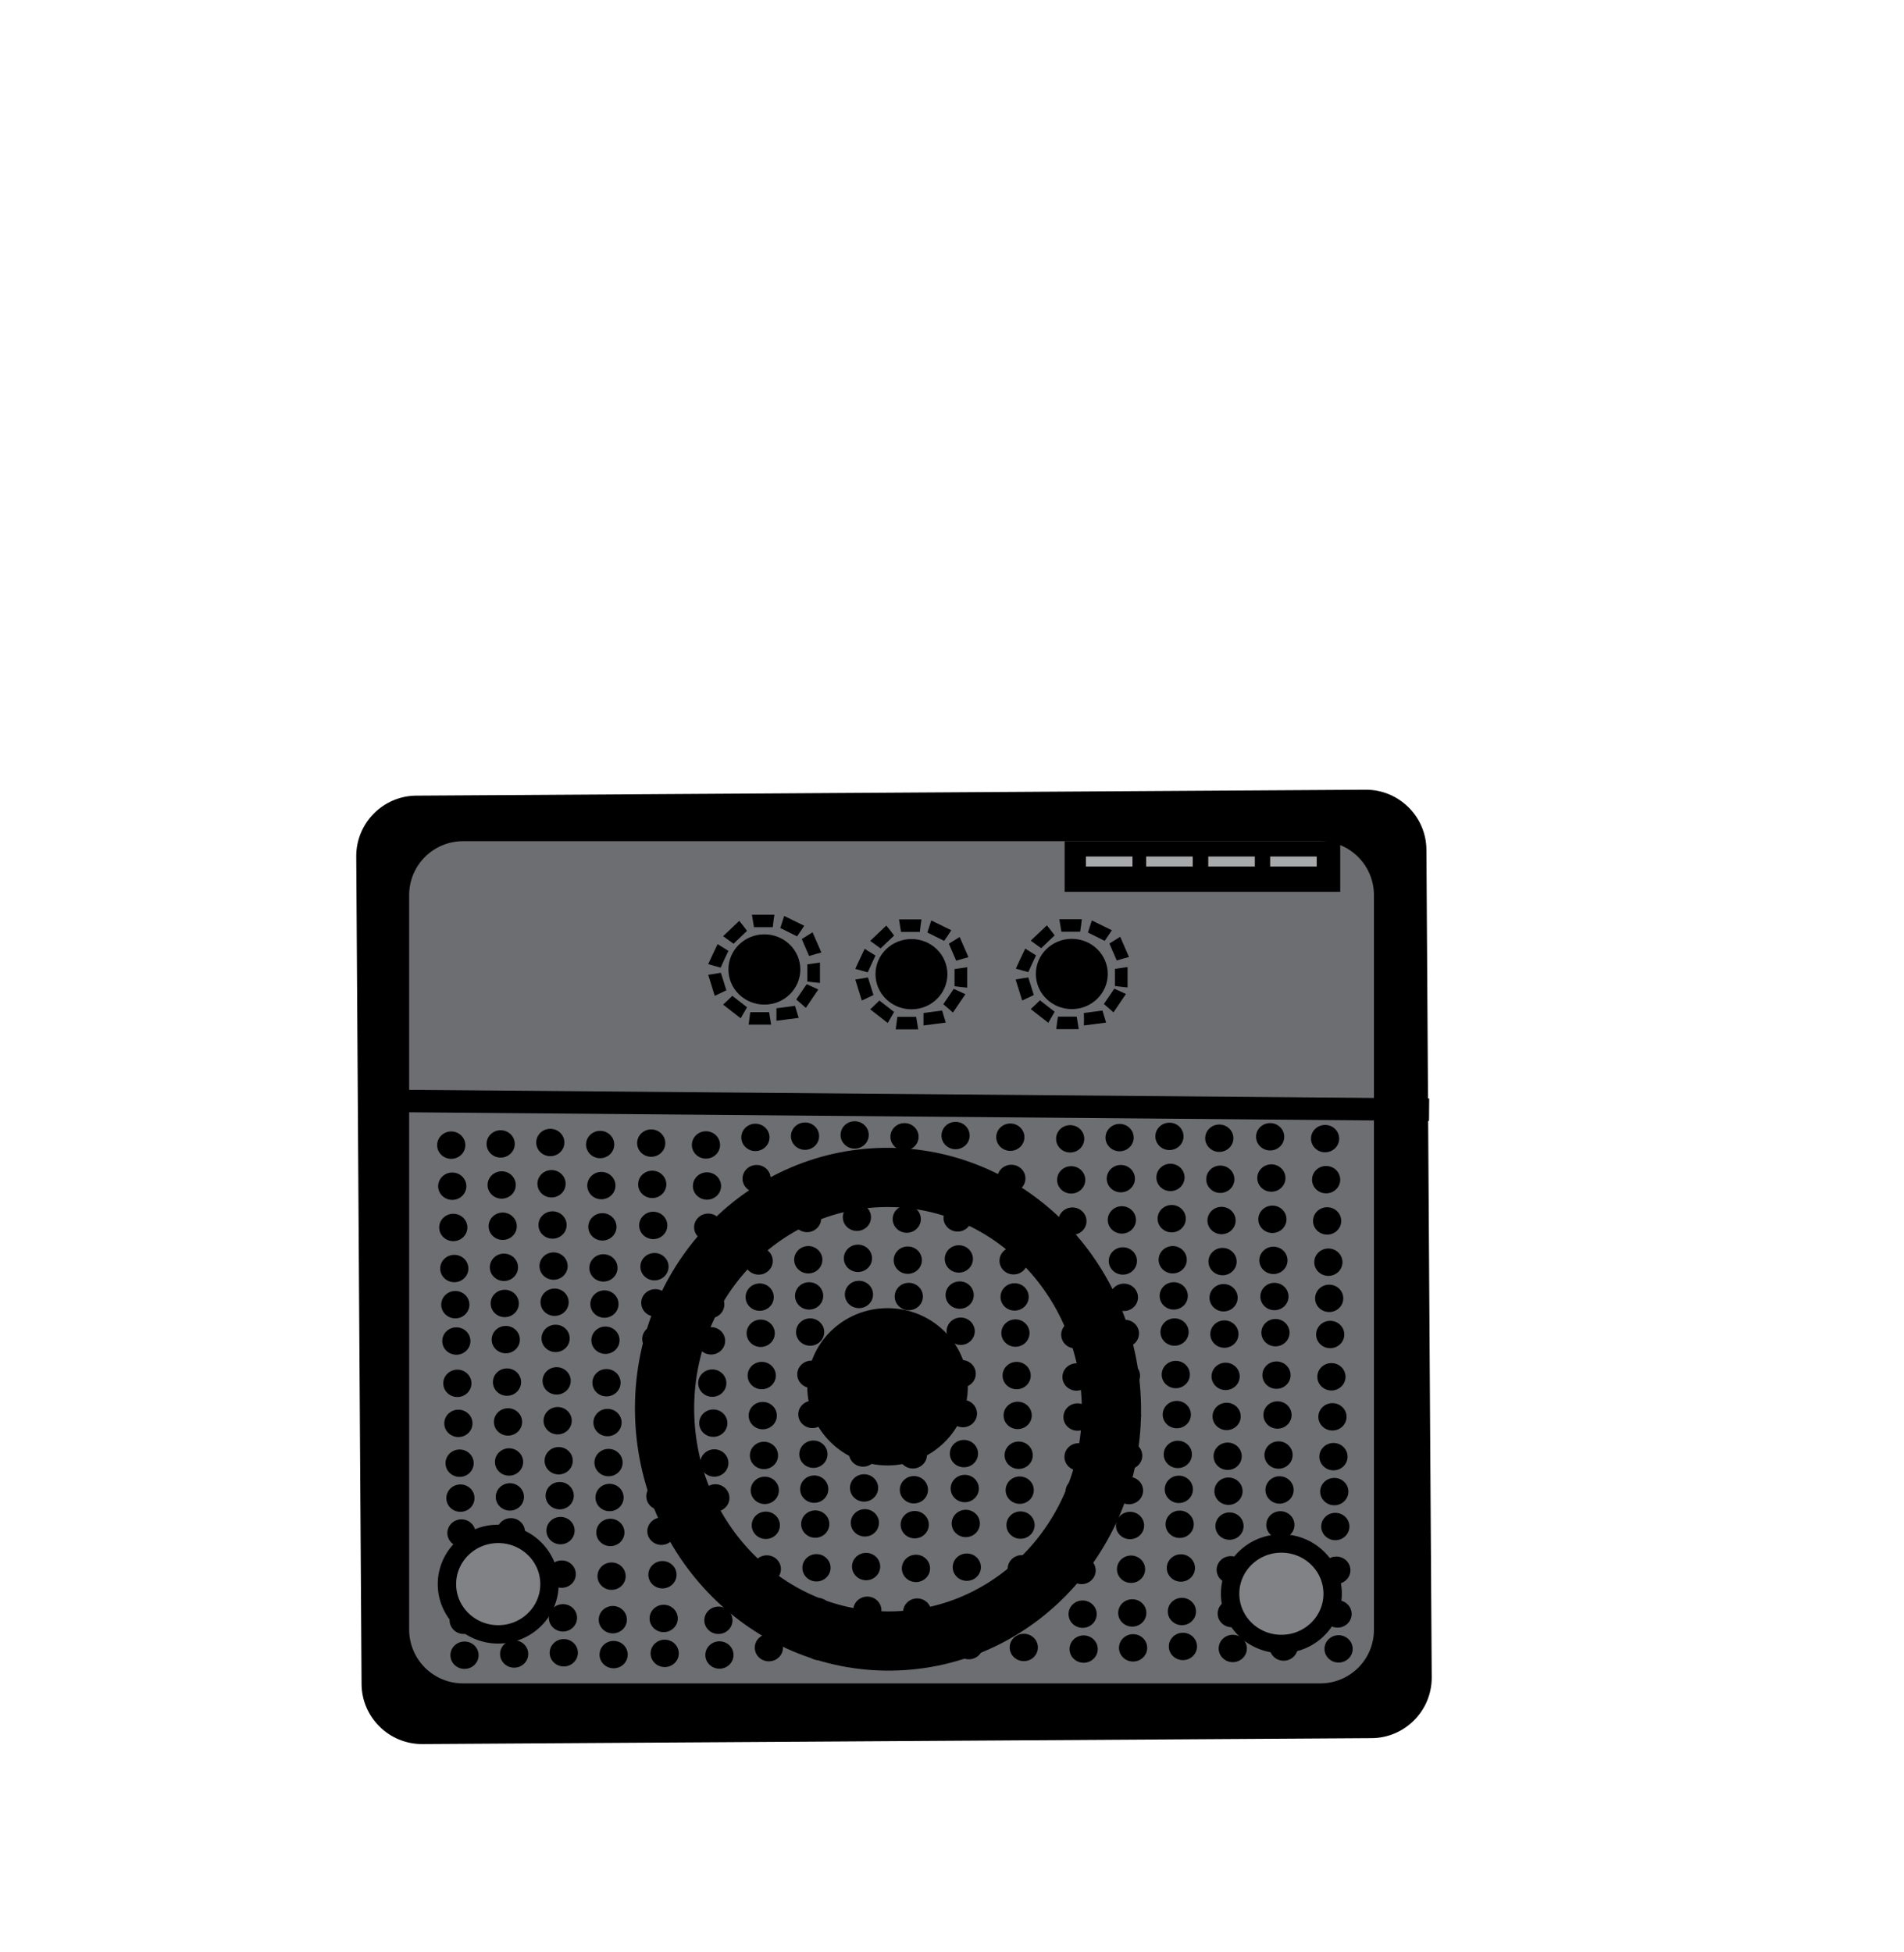 <?xml version="1.0" encoding="utf-8"?>
<!-- Generator: Adobe Illustrator 27.7.0, SVG Export Plug-In . SVG Version: 6.00 Build 0)  -->
<svg version="1.1" id="Layer_2" xmlns="http://www.w3.org/2000/svg" xmlns:xlink="http://www.w3.org/1999/xlink" x="0px" y="0px"
	 viewBox="0 0 932.1 955.6" style="enable-background:new 0 0 932.1 955.6;" xml:space="preserve">
<style type="text/css">
	.st0{fill:#6D6E71;}
	.st1{fill:none;stroke:#000000;stroke-width:29;stroke-miterlimit:10;}
	.st2{fill:#808285;stroke:#000000;stroke-width:9;stroke-miterlimit:10;}
	.st3{fill:#A7A9AC;}
</style>
<path d="M671.5,850.9l-464.7,2.9c-16.3,0.1-29.7-13.1-29.8-29.4l-2.6-405.1c-0.1-16.3,13.1-29.7,29.4-29.8l464.7-2.9
	c16.3-0.1,29.7,13.1,29.8,29.4l2.6,405.1C701,837.4,687.8,850.8,671.5,850.9z"/>
<path class="st0" d="M646.3,824.1H226.7c-14.6,0-26.4-11.8-26.4-26.4V438.2c0-14.6,11.8-26.4,26.4-26.4h419.5
	c14.6,0,26.4,11.8,26.4,26.4v359.5C672.7,812.3,660.9,824.1,646.3,824.1z"/>
<g>
	<ellipse cx="221.4" cy="580.7" rx="6.9" ry="6.7"/>
	<ellipse cx="221.9" cy="600.9" rx="6.9" ry="6.7"/>
	<ellipse cx="222.4" cy="621" rx="6.9" ry="6.7"/>
	<ellipse cx="222.9" cy="638.7" rx="6.9" ry="6.7"/>
	<ellipse cx="224.4" cy="696.8" rx="6.9" ry="6.7"/>
	<ellipse cx="225" cy="716.3" rx="6.9" ry="6.7"/>
	<ellipse cx="223.4" cy="656.5" rx="6.9" ry="6.7"/>
	<ellipse cx="223.9" cy="677.2" rx="6.9" ry="6.7"/>
	<ellipse cx="225.4" cy="733.4" rx="6.9" ry="6.7"/>
	<ellipse cx="220.9" cy="560.6" rx="6.9" ry="6.7"/>
	<ellipse cx="225.9" cy="750.5" rx="6.9" ry="6.7"/>
	<ellipse cx="226.4" cy="771.9" rx="6.9" ry="6.7"/>
	<ellipse cx="227" cy="793.2" rx="6.9" ry="6.7"/>
	<ellipse cx="227.4" cy="810.3" rx="6.9" ry="6.7"/>
</g>
<g>
	<ellipse cx="245.6" cy="580.1" rx="6.9" ry="6.7"/>
	<ellipse cx="246.1" cy="600.3" rx="6.9" ry="6.7"/>
	<ellipse cx="246.7" cy="620.4" rx="6.9" ry="6.7"/>
	<ellipse cx="247.1" cy="638.1" rx="6.9" ry="6.7"/>
	<ellipse cx="248.7" cy="696.1" rx="6.9" ry="6.7"/>
	<ellipse cx="249.2" cy="715.7" rx="6.9" ry="6.7"/>
	<ellipse cx="247.6" cy="655.8" rx="6.9" ry="6.7"/>
	<ellipse cx="248.2" cy="676.6" rx="6.9" ry="6.7"/>
	<ellipse cx="249.6" cy="732.8" rx="6.9" ry="6.7"/>
	<ellipse cx="245.1" cy="560" rx="6.9" ry="6.7"/>
	<ellipse cx="250.1" cy="749.9" rx="6.9" ry="6.7"/>
	<ellipse cx="250.7" cy="771.3" rx="6.9" ry="6.7"/>
	<ellipse cx="251.2" cy="792.6" rx="6.9" ry="6.7"/>
	<ellipse cx="251.7" cy="809.7" rx="6.9" ry="6.7"/>
</g>
<g>
	<ellipse cx="270" cy="579.5" rx="6.9" ry="6.7"/>
	<ellipse cx="270.5" cy="599.7" rx="6.9" ry="6.7"/>
	<ellipse cx="271" cy="619.8" rx="6.9" ry="6.7"/>
	<ellipse cx="271.5" cy="637.5" rx="6.9" ry="6.7"/>
	<ellipse cx="273" cy="695.5" rx="6.9" ry="6.7"/>
	<ellipse cx="273.5" cy="715.1" rx="6.9" ry="6.7"/>
	<ellipse cx="272" cy="655.2" rx="6.9" ry="6.7"/>
	<ellipse cx="272.5" cy="676" rx="6.9" ry="6.7"/>
	<ellipse cx="274" cy="732.2" rx="6.9" ry="6.7"/>
	<ellipse cx="269.4" cy="559.3" rx="6.9" ry="6.7"/>
	<ellipse cx="274.4" cy="749.3" rx="6.9" ry="6.7"/>
	<ellipse cx="275" cy="770.6" rx="6.9" ry="6.7"/>
	<ellipse cx="275.6" cy="792" rx="6.9" ry="6.7"/>
	<ellipse cx="276" cy="809.1" rx="6.9" ry="6.7"/>
</g>
<g>
	<ellipse cx="294.4" cy="580.4" rx="6.9" ry="6.7"/>
	<ellipse cx="294.9" cy="600.6" rx="6.9" ry="6.7"/>
	<ellipse cx="295.4" cy="620.7" rx="6.9" ry="6.7"/>
	<ellipse cx="295.9" cy="638.4" rx="6.9" ry="6.7"/>
	<ellipse cx="297.4" cy="696.4" rx="6.9" ry="6.7"/>
	<ellipse cx="297.9" cy="716" rx="6.9" ry="6.7"/>
	<ellipse cx="296.4" cy="656.1" rx="6.9" ry="6.7"/>
	<ellipse cx="296.9" cy="676.9" rx="6.9" ry="6.7"/>
	<ellipse cx="298.4" cy="733.1" rx="6.9" ry="6.7"/>
	<ellipse cx="293.8" cy="560.3" rx="6.9" ry="6.7"/>
	<ellipse cx="298.8" cy="750.2" rx="6.9" ry="6.7"/>
	<ellipse cx="299.4" cy="771.6" rx="6.9" ry="6.7"/>
	<ellipse cx="300" cy="792.9" rx="6.9" ry="6.7"/>
	<ellipse cx="300.4" cy="810" rx="6.9" ry="6.7"/>
</g>
<g>
	<ellipse cx="319.3" cy="579.8" rx="6.9" ry="6.7"/>
	<ellipse cx="319.8" cy="599.9" rx="6.9" ry="6.7"/>
	<ellipse cx="320.4" cy="620.1" rx="6.9" ry="6.7"/>
	<ellipse cx="320.8" cy="637.8" rx="6.9" ry="6.7"/>
	<ellipse cx="322.4" cy="695.8" rx="6.9" ry="6.7"/>
	<ellipse cx="322.9" cy="715.4" rx="6.9" ry="6.7"/>
	<ellipse cx="321.3" cy="655.5" rx="6.9" ry="6.7"/>
	<ellipse cx="321.8" cy="676.3" rx="6.9" ry="6.7"/>
	<ellipse cx="323.3" cy="732.5" rx="6.9" ry="6.7"/>
	<ellipse cx="318.8" cy="559.6" rx="6.9" ry="6.7"/>
	<ellipse cx="323.8" cy="749.6" rx="6.9" ry="6.7"/>
	<ellipse cx="324.3" cy="770.9" rx="6.9" ry="6.7"/>
	<ellipse cx="324.9" cy="792.3" rx="6.9" ry="6.7"/>
	<ellipse cx="325.4" cy="809.4" rx="6.9" ry="6.7"/>
</g>
<g>
	<ellipse cx="346.1" cy="580.6" rx="6.9" ry="6.7"/>
	<ellipse cx="346.7" cy="600.8" rx="6.9" ry="6.7"/>
	<ellipse cx="347.2" cy="620.9" rx="6.9" ry="6.7"/>
	<ellipse cx="347.7" cy="638.6" rx="6.9" ry="6.7"/>
	<ellipse cx="349.2" cy="696.7" rx="6.9" ry="6.7"/>
	<ellipse cx="349.7" cy="716.2" rx="6.9" ry="6.7"/>
	<ellipse cx="348.1" cy="656.4" rx="6.9" ry="6.7"/>
	<ellipse cx="348.7" cy="677.1" rx="6.9" ry="6.7"/>
	<ellipse cx="350.2" cy="733.3" rx="6.9" ry="6.7"/>
	<ellipse cx="345.6" cy="560.5" rx="6.9" ry="6.7"/>
	<ellipse cx="350.6" cy="750.4" rx="6.9" ry="6.7"/>
	<ellipse cx="351.2" cy="771.8" rx="6.9" ry="6.7"/>
	<ellipse cx="351.7" cy="793.2" rx="6.9" ry="6.7"/>
	<ellipse cx="352.2" cy="810.2" rx="6.9" ry="6.7"/>
</g>
<g>
	<ellipse cx="370.4" cy="577" rx="6.9" ry="6.7"/>
	<ellipse cx="370.9" cy="597.1" rx="6.9" ry="6.7"/>
	<ellipse cx="371.4" cy="617.3" rx="6.9" ry="6.7"/>
	<ellipse cx="371.9" cy="635" rx="6.9" ry="6.7"/>
	<ellipse cx="373.4" cy="693" rx="6.9" ry="6.7"/>
	<ellipse cx="374" cy="712.5" rx="6.9" ry="6.7"/>
	<ellipse cx="372.4" cy="652.7" rx="6.9" ry="6.7"/>
	<ellipse cx="372.9" cy="673.4" rx="6.9" ry="6.7"/>
	<ellipse cx="374.4" cy="729.6" rx="6.9" ry="6.7"/>
	<ellipse cx="369.8" cy="556.8" rx="6.9" ry="6.7"/>
	<ellipse cx="374.9" cy="746.7" rx="6.9" ry="6.7"/>
	<ellipse cx="375.4" cy="768.1" rx="6.9" ry="6.7"/>
	<ellipse cx="376" cy="789.5" rx="6.9" ry="6.7"/>
	<ellipse cx="376.4" cy="806.6" rx="6.9" ry="6.7"/>
</g>
<g>
	<ellipse cx="394.6" cy="576.3" rx="6.9" ry="6.7"/>
	<ellipse cx="395.1" cy="596.5" rx="6.9" ry="6.7"/>
	<ellipse cx="395.7" cy="616.7" rx="6.9" ry="6.7"/>
	<ellipse cx="396.1" cy="634.4" rx="6.9" ry="6.7"/>
	<ellipse cx="397.7" cy="692.4" rx="6.9" ry="6.7"/>
	<ellipse cx="398.2" cy="711.9" rx="6.9" ry="6.7"/>
	<ellipse cx="396.6" cy="652.1" rx="6.9" ry="6.7"/>
	<ellipse cx="397.2" cy="672.8" rx="6.9" ry="6.7"/>
	<ellipse cx="398.6" cy="729" rx="6.9" ry="6.7"/>
	<ellipse cx="394.1" cy="556.2" rx="6.9" ry="6.7"/>
	<ellipse cx="399.1" cy="746.1" rx="6.9" ry="6.7"/>
	<ellipse cx="399.7" cy="767.5" rx="6.9" ry="6.7"/>
	<ellipse cx="400.2" cy="788.9" rx="6.9" ry="6.7"/>
	<ellipse cx="400.7" cy="806" rx="6.9" ry="6.7"/>
</g>
<g>
	<ellipse cx="419" cy="575.7" rx="6.9" ry="6.7"/>
	<ellipse cx="419.5" cy="595.9" rx="6.9" ry="6.7"/>
	<ellipse cx="420" cy="616" rx="6.9" ry="6.7"/>
	<ellipse cx="420.5" cy="633.7" rx="6.9" ry="6.7"/>
	<ellipse cx="422" cy="691.8" rx="6.9" ry="6.7"/>
	<ellipse cx="422.5" cy="711.3" rx="6.9" ry="6.7"/>
	<ellipse cx="421" cy="651.5" rx="6.9" ry="6.7"/>
	<ellipse cx="421.5" cy="672.2" rx="6.9" ry="6.7"/>
	<ellipse cx="423" cy="728.4" rx="6.9" ry="6.7"/>
	<ellipse cx="418.4" cy="555.6" rx="6.9" ry="6.7"/>
	<ellipse cx="423.4" cy="745.5" rx="6.9" ry="6.7"/>
	<ellipse cx="424" cy="766.9" rx="6.9" ry="6.7"/>
	<ellipse cx="424.6" cy="788.3" rx="6.9" ry="6.7"/>
	<ellipse cx="425" cy="805.4" rx="6.9" ry="6.7"/>
</g>
<g>
	<ellipse cx="443.4" cy="576.6" rx="6.9" ry="6.7"/>
	<ellipse cx="443.9" cy="596.8" rx="6.9" ry="6.7"/>
	<ellipse cx="444.4" cy="616.9" rx="6.9" ry="6.7"/>
	<ellipse cx="444.9" cy="634.7" rx="6.9" ry="6.7"/>
	<ellipse cx="446.4" cy="692.7" rx="6.9" ry="6.7"/>
	<ellipse cx="446.9" cy="712.2" rx="6.9" ry="6.7"/>
	<ellipse cx="445.4" cy="652.4" rx="6.9" ry="6.7"/>
	<ellipse cx="445.9" cy="673.1" rx="6.9" ry="6.7"/>
	<ellipse cx="447.4" cy="729.3" rx="6.9" ry="6.7"/>
	<ellipse cx="442.8" cy="556.5" rx="6.9" ry="6.7"/>
	<ellipse cx="447.8" cy="746.4" rx="6.9" ry="6.7"/>
	<ellipse cx="448.4" cy="767.8" rx="6.9" ry="6.7"/>
	<ellipse cx="449" cy="789.2" rx="6.9" ry="6.7"/>
	<ellipse cx="449.4" cy="806.3" rx="6.9" ry="6.7"/>
</g>
<g>
	<ellipse cx="468.3" cy="576" rx="6.9" ry="6.7"/>
	<ellipse cx="468.8" cy="596.2" rx="6.9" ry="6.7"/>
	<ellipse cx="469.4" cy="616.3" rx="6.9" ry="6.7"/>
	<ellipse cx="469.8" cy="634" rx="6.9" ry="6.7"/>
	<ellipse cx="471.4" cy="692" rx="6.9" ry="6.7"/>
	<ellipse cx="471.9" cy="711.6" rx="6.9" ry="6.7"/>
	<ellipse cx="470.3" cy="651.7" rx="6.9" ry="6.7"/>
	<ellipse cx="470.8" cy="672.5" rx="6.9" ry="6.7"/>
	<ellipse cx="472.3" cy="728.7" rx="6.9" ry="6.7"/>
	<ellipse cx="467.8" cy="555.9" rx="6.9" ry="6.7"/>
	<ellipse cx="472.8" cy="745.8" rx="6.9" ry="6.7"/>
	<ellipse cx="473.3" cy="767.2" rx="6.9" ry="6.7"/>
	<ellipse cx="473.9" cy="788.5" rx="6.9" ry="6.7"/>
	<ellipse cx="474.3" cy="805.6" rx="6.9" ry="6.7"/>
</g>
<g>
	<ellipse cx="495.1" cy="576.9" rx="6.9" ry="6.7"/>
	<ellipse cx="495.7" cy="597" rx="6.9" ry="6.7"/>
	<ellipse cx="496.2" cy="617.2" rx="6.9" ry="6.7"/>
	<ellipse cx="496.7" cy="634.9" rx="6.9" ry="6.7"/>
	<ellipse cx="498.2" cy="692.9" rx="6.9" ry="6.7"/>
	<ellipse cx="498.7" cy="712.4" rx="6.9" ry="6.7"/>
	<ellipse cx="497.1" cy="652.6" rx="6.9" ry="6.7"/>
	<ellipse cx="497.7" cy="673.4" rx="6.9" ry="6.7"/>
	<ellipse cx="499.2" cy="729.5" rx="6.9" ry="6.7"/>
	<ellipse cx="494.6" cy="556.7" rx="6.9" ry="6.7"/>
	<ellipse cx="499.6" cy="746.6" rx="6.9" ry="6.7"/>
	<ellipse cx="500.2" cy="768" rx="6.9" ry="6.7"/>
	<ellipse cx="500.7" cy="789.4" rx="6.9" ry="6.7"/>
	<ellipse cx="501.2" cy="806.5" rx="6.9" ry="6.7"/>
</g>
<g>
	<ellipse cx="524.4" cy="577.6" rx="6.9" ry="6.7"/>
	<ellipse cx="525" cy="597.8" rx="6.9" ry="6.7"/>
	<ellipse cx="525.5" cy="618" rx="6.9" ry="6.7"/>
	<ellipse cx="526" cy="635.7" rx="6.9" ry="6.7"/>
	<ellipse cx="527.5" cy="693.7" rx="6.9" ry="6.7"/>
	<ellipse cx="528" cy="713.2" rx="6.9" ry="6.7"/>
	<ellipse cx="526.4" cy="653.4" rx="6.9" ry="6.7"/>
	<ellipse cx="527" cy="674.1" rx="6.9" ry="6.7"/>
	<ellipse cx="528.5" cy="730.3" rx="6.9" ry="6.7"/>
	<ellipse cx="523.9" cy="557.5" rx="6.9" ry="6.7"/>
	<ellipse cx="528.9" cy="747.4" rx="6.9" ry="6.7"/>
	<ellipse cx="529.5" cy="768.8" rx="6.9" ry="6.7"/>
	<ellipse cx="530" cy="790.2" rx="6.9" ry="6.7"/>
	<ellipse cx="530.5" cy="807.3" rx="6.9" ry="6.7"/>
</g>
<g>
	<ellipse cx="548.7" cy="577" rx="6.9" ry="6.7"/>
	<ellipse cx="549.2" cy="597.2" rx="6.9" ry="6.7"/>
	<ellipse cx="549.7" cy="617.3" rx="6.9" ry="6.7"/>
	<ellipse cx="550.2" cy="635.1" rx="6.9" ry="6.7"/>
	<ellipse cx="551.7" cy="693.1" rx="6.9" ry="6.7"/>
	<ellipse cx="552.3" cy="712.6" rx="6.9" ry="6.7"/>
	<ellipse cx="550.7" cy="652.8" rx="6.9" ry="6.7"/>
	<ellipse cx="551.2" cy="673.5" rx="6.9" ry="6.7"/>
	<ellipse cx="552.7" cy="729.7" rx="6.9" ry="6.7"/>
	<ellipse cx="548.1" cy="556.9" rx="6.9" ry="6.7"/>
	<ellipse cx="553.2" cy="746.8" rx="6.9" ry="6.7"/>
	<ellipse cx="553.7" cy="768.2" rx="6.9" ry="6.7"/>
	<ellipse cx="554.3" cy="789.6" rx="6.9" ry="6.7"/>
	<ellipse cx="554.7" cy="806.7" rx="6.9" ry="6.7"/>
</g>
<g>
	<ellipse cx="573" cy="576.4" rx="6.9" ry="6.7"/>
	<ellipse cx="573.6" cy="596.6" rx="6.9" ry="6.7"/>
	<ellipse cx="574.1" cy="616.7" rx="6.9" ry="6.7"/>
	<ellipse cx="574.6" cy="634.4" rx="6.9" ry="6.7"/>
	<ellipse cx="576.1" cy="692.5" rx="6.9" ry="6.7"/>
	<ellipse cx="576.6" cy="712" rx="6.9" ry="6.7"/>
	<ellipse cx="575" cy="652.1" rx="6.9" ry="6.7"/>
	<ellipse cx="575.6" cy="672.9" rx="6.9" ry="6.7"/>
	<ellipse cx="577.1" cy="729.1" rx="6.9" ry="6.7"/>
	<ellipse cx="572.5" cy="556.3" rx="6.9" ry="6.7"/>
	<ellipse cx="577.5" cy="746.2" rx="6.9" ry="6.7"/>
	<ellipse cx="578.1" cy="767.6" rx="6.9" ry="6.7"/>
	<ellipse cx="578.6" cy="788.9" rx="6.9" ry="6.7"/>
	<ellipse cx="579.1" cy="806" rx="6.9" ry="6.7"/>
</g>
<g>
	<ellipse cx="597.4" cy="577.3" rx="6.9" ry="6.7"/>
	<ellipse cx="598" cy="597.5" rx="6.9" ry="6.7"/>
	<ellipse cx="598.5" cy="617.6" rx="6.9" ry="6.7"/>
	<ellipse cx="599" cy="635.3" rx="6.9" ry="6.7"/>
	<ellipse cx="600.5" cy="693.4" rx="6.9" ry="6.7"/>
	<ellipse cx="601" cy="712.9" rx="6.9" ry="6.7"/>
	<ellipse cx="599.4" cy="653.1" rx="6.9" ry="6.7"/>
	<ellipse cx="600" cy="673.8" rx="6.9" ry="6.7"/>
	<ellipse cx="601.4" cy="730" rx="6.9" ry="6.7"/>
	<ellipse cx="596.9" cy="557.2" rx="6.9" ry="6.7"/>
	<ellipse cx="601.9" cy="747.1" rx="6.9" ry="6.7"/>
	<ellipse cx="602.5" cy="768.5" rx="6.9" ry="6.7"/>
	<ellipse cx="603" cy="789.9" rx="6.9" ry="6.7"/>
	<ellipse cx="603.5" cy="807" rx="6.9" ry="6.7"/>
</g>
<g>
	<ellipse cx="622.4" cy="576.7" rx="6.9" ry="6.7"/>
	<ellipse cx="622.9" cy="596.9" rx="6.9" ry="6.7"/>
	<ellipse cx="623.4" cy="617" rx="6.9" ry="6.7"/>
	<ellipse cx="623.9" cy="634.7" rx="6.9" ry="6.7"/>
	<ellipse cx="625.4" cy="692.7" rx="6.9" ry="6.7"/>
	<ellipse cx="625.9" cy="712.3" rx="6.9" ry="6.7"/>
	<ellipse cx="624.4" cy="652.4" rx="6.9" ry="6.7"/>
	<ellipse cx="624.9" cy="673.2" rx="6.9" ry="6.7"/>
	<ellipse cx="626.4" cy="729.4" rx="6.9" ry="6.7"/>
	<ellipse cx="621.8" cy="556.5" rx="6.9" ry="6.7"/>
	<ellipse cx="626.8" cy="746.5" rx="6.9" ry="6.7"/>
	<ellipse cx="627.4" cy="767.8" rx="6.9" ry="6.7"/>
	<ellipse cx="628" cy="789.2" rx="6.9" ry="6.7"/>
	<ellipse cx="628.4" cy="806.3" rx="6.9" ry="6.7"/>
</g>
<g>
	<ellipse cx="649.2" cy="577.5" rx="6.9" ry="6.7"/>
	<ellipse cx="649.7" cy="597.7" rx="6.9" ry="6.7"/>
	<ellipse cx="650.3" cy="617.9" rx="6.9" ry="6.7"/>
	<ellipse cx="650.7" cy="635.6" rx="6.9" ry="6.7"/>
	<ellipse cx="652.3" cy="693.6" rx="6.9" ry="6.7"/>
	<ellipse cx="652.8" cy="713.1" rx="6.9" ry="6.7"/>
	<ellipse cx="651.2" cy="653.3" rx="6.9" ry="6.7"/>
	<ellipse cx="651.8" cy="674" rx="6.9" ry="6.7"/>
	<ellipse cx="653.2" cy="730.2" rx="6.9" ry="6.7"/>
	<ellipse cx="648.7" cy="557.4" rx="6.9" ry="6.7"/>
	<ellipse cx="653.7" cy="747.3" rx="6.9" ry="6.7"/>
	<ellipse cx="654.2" cy="768.7" rx="6.9" ry="6.7"/>
	<ellipse cx="654.8" cy="790.1" rx="6.9" ry="6.7"/>
	<ellipse cx="655.3" cy="807.2" rx="6.9" ry="6.7"/>
</g>
<ellipse transform="matrix(0.999 -4.049709e-02 4.049709e-02 0.999 -27.588 18.174)" class="st1" cx="434.8" cy="690" rx="109.4" ry="113.5"/>
<ellipse class="st2" cx="243.9" cy="775.5" rx="25.1" ry="24.6"/>
<ellipse class="st2" cx="627.3" cy="780.2" rx="25.1" ry="24.6"/>
<ellipse cx="434.5" cy="678.9" rx="39.3" ry="38.5"/>
<rect x="175.4" y="535.5" transform="matrix(1 8.447644e-03 -8.447644e-03 1 4.586 -3.677)" width="524.2" height="11"/>
<g>
	<ellipse cx="524.7" cy="476.8" rx="17.6" ry="17.2"/>
	<path d="M528.8,456.1c-3.1,0-6.1,0-9.2,0c-0.3-2-0.7-4.1-1-6.1c3.7,0,7.3,0,11,0C529.4,452,529.1,454.1,528.8,456.1z"/>
	<path d="M540.8,460.6c-2.7-1.4-5.5-2.7-8.2-4.1c0.6-2,1.3-3.9,1.9-5.9c3.3,1.6,6.5,3.2,9.8,4.8C543.1,457.2,542,458.9,540.8,460.6z
		"/>
	<path d="M546.7,470.2c-1.2-2.8-2.4-5.5-3.6-8.3c1.8-1.1,3.6-2.2,5.3-3.3c1.4,3.3,2.9,6.6,4.3,9.9
		C550.7,469,548.7,469.6,546.7,470.2z"/>
	<path d="M545.8,482.7c0-2.8,0-5.6,0-8.4c2.1-0.3,4.2-0.6,6.2-0.9c0,3.3,0,6.7,0,10C550,483.2,547.9,483,545.8,482.7z"/>
	<path d="M540.4,491.5c1.7-2.5,3.4-5,5.1-7.5c1.9,0.9,3.8,1.7,5.7,2.6c-2,3-4.1,6-6.1,9C543.6,494.2,542,492.9,540.4,491.5z"/>
	<path d="M530.6,495.9c3-0.4,6.1-0.8,9.1-1.2c0.6,2,1.2,4,1.8,5.9c-3.6,0.5-7.3,0.9-10.9,1.4C530.7,500,530.7,497.9,530.6,495.9z"/>
	<path d="M516.3,457.9c-2.2,2.1-4.4,4.2-6.6,6.3c-1.7-1.2-3.4-2.5-5.1-3.7c2.6-2.5,5.3-5,7.9-7.5C513.8,454.6,515,456.2,516.3,457.9
		z"/>
	<path d="M507.2,467.7c-1.3,2.7-2.6,5.5-3.8,8.2c-2-0.6-4.1-1.1-6.1-1.7c1.5-3.3,3-6.5,4.6-9.8C503.6,465.5,505.4,466.6,507.2,467.7
		z"/>
	<path d="M503.4,478.5c0.9,2.9,1.8,5.8,2.7,8.6c-1.9,0.9-3.8,1.8-5.7,2.7c-1.1-3.4-2.1-6.9-3.2-10.3
		C499.3,479.1,501.4,478.8,503.4,478.5z"/>
	<path d="M509.1,489.7c2.4,1.9,4.8,3.7,7.2,5.6c-1,1.8-2.1,3.6-3.1,5.4c-2.9-2.2-5.7-4.5-8.6-6.7
		C506.1,492.6,507.6,491.2,509.1,489.7z"/>
	<path d="M517.9,497.7c3.1,0,6.1,0,9.2,0c0.3,2,0.7,4.1,1,6.1c-3.7,0-7.3,0-11,0C517.3,501.7,517.6,499.7,517.9,497.7z"/>
</g>
<g>
	<ellipse cx="446.2" cy="476.9" rx="17.6" ry="17.2"/>
	<path d="M450.3,456.2c-3.1,0-6.1,0-9.2,0c-0.3-2-0.7-4.1-1-6.1c3.7,0,7.3,0,11,0C450.8,452.1,450.5,454.2,450.3,456.2z"/>
	<path d="M462.2,460.6c-2.7-1.4-5.5-2.7-8.2-4.1c0.6-2,1.3-3.9,1.9-5.9c3.3,1.6,6.5,3.2,9.8,4.8
		C464.6,457.2,463.4,458.9,462.2,460.6z"/>
	<path d="M468.1,470.3c-1.2-2.8-2.4-5.5-3.6-8.3c1.8-1.1,3.6-2.2,5.3-3.3c1.4,3.3,2.9,6.6,4.3,9.9
		C472.1,469.1,470.1,469.7,468.1,470.3z"/>
	<path d="M467.3,482.8c0-2.8,0-5.6,0-8.4c2.1-0.3,4.2-0.6,6.2-0.9c0,3.3,0,6.7,0,10C471.4,483.3,469.3,483.1,467.3,482.8z"/>
	<path d="M461.8,491.6c1.7-2.5,3.4-5,5.1-7.5c1.9,0.9,3.8,1.7,5.7,2.6c-2,3-4.1,6-6.1,9C465,494.3,463.4,493,461.8,491.6z"/>
	<path d="M452.1,495.9c3-0.4,6.1-0.8,9.1-1.2c0.6,2,1.2,4,1.8,5.9c-3.6,0.5-7.3,0.9-10.9,1.4C452.1,500,452.1,498,452.1,495.9z"/>
	<path d="M437.7,458c-2.2,2.1-4.4,4.2-6.6,6.3c-1.7-1.2-3.4-2.5-5.1-3.7c2.6-2.5,5.3-5,7.9-7.5C435.2,454.7,436.5,456.3,437.7,458z"
		/>
	<path d="M428.6,467.8c-1.3,2.7-2.6,5.5-3.8,8.2c-2-0.6-4.1-1.1-6.1-1.7c1.5-3.3,3-6.5,4.6-9.8C425,465.6,426.8,466.7,428.6,467.8z"
		/>
	<path d="M424.9,478.5c0.9,2.9,1.8,5.8,2.7,8.6c-1.9,0.9-3.8,1.8-5.7,2.7c-1.1-3.4-2.1-6.9-3.2-10.3
		C420.7,479.2,422.8,478.9,424.9,478.5z"/>
	<path d="M430.5,489.8c2.4,1.9,4.8,3.7,7.2,5.6c-1,1.8-2.1,3.6-3.1,5.4c-2.9-2.2-5.7-4.5-8.6-6.7C427.6,492.7,429,491.2,430.5,489.8
		z"/>
	<path d="M439.3,497.8c3.1,0,6.1,0,9.2,0c0.3,2,0.7,4.1,1,6.1c-3.7,0-7.3,0-11,0C438.8,501.8,439,499.8,439.3,497.8z"/>
</g>
<g>
	<ellipse cx="374.2" cy="474.6" rx="17.6" ry="17.2"/>
	<path d="M378.3,453.9c-3.1,0-6.1,0-9.2,0c-0.3-2-0.7-4.1-1-6.1c3.7,0,7.3,0,11,0C378.8,449.8,378.5,451.9,378.3,453.9z"/>
	<path d="M390.2,458.4c-2.7-1.4-5.5-2.7-8.2-4.1c0.6-2,1.3-3.9,1.9-5.9c3.3,1.6,6.5,3.2,9.8,4.8
		C392.6,454.9,391.4,456.7,390.2,458.4z"/>
	<path d="M396.1,468c-1.2-2.8-2.4-5.5-3.6-8.3c1.8-1.1,3.6-2.2,5.3-3.3c1.4,3.3,2.9,6.6,4.3,9.9C400.1,466.8,398.1,467.4,396.1,468z
		"/>
	<path d="M395.2,480.5c0-2.8,0-5.6,0-8.4c2.1-0.3,4.2-0.6,6.2-0.9c0,3.3,0,6.7,0,10C399.4,481,397.3,480.8,395.2,480.5z"/>
	<path d="M389.8,489.3c1.7-2.5,3.4-5,5.1-7.5c1.9,0.9,3.8,1.7,5.7,2.6c-2,3-4.1,6-6.1,9C393,492,391.4,490.7,389.8,489.3z"/>
	<path d="M380.1,493.6c3-0.4,6.1-0.8,9.1-1.2c0.6,2,1.2,4,1.8,5.9c-3.6,0.5-7.3,0.9-10.9,1.4C380.1,497.7,380.1,495.7,380.1,493.6z"
		/>
	<path d="M365.7,455.7c-2.2,2.1-4.4,4.2-6.6,6.3c-1.7-1.2-3.4-2.5-5.1-3.7c2.6-2.5,5.3-5,7.9-7.5C363.2,452.4,364.5,454,365.7,455.7
		z"/>
	<path d="M356.6,465.5c-1.3,2.7-2.6,5.5-3.8,8.2c-2-0.6-4.1-1.1-6.1-1.7c1.5-3.3,3-6.5,4.6-9.8C353,463.3,354.8,464.4,356.6,465.5z"
		/>
	<path d="M352.9,476.2c0.9,2.9,1.8,5.8,2.7,8.6c-1.9,0.9-3.8,1.8-5.7,2.7c-1.1-3.4-2.1-6.9-3.2-10.3
		C348.7,476.9,350.8,476.6,352.9,476.2z"/>
	<path d="M358.5,487.5c2.4,1.9,4.8,3.7,7.2,5.6c-1,1.8-2.1,3.6-3.1,5.4c-2.9-2.2-5.7-4.5-8.6-6.7C355.5,490.4,357,489,358.5,487.5z"
		/>
	<path d="M367.3,495.5c3.1,0,6.1,0,9.2,0c0.3,2,0.7,4.1,1,6.1c-3.7,0-7.3,0-11,0C366.8,499.5,367,497.5,367.3,495.5z"/>
</g>
<rect x="521.2" y="411.8" width="134.9" height="24.8"/>
<rect x="531.6" y="419.3" class="st3" width="22.8" height="4.9"/>
<rect x="561.1" y="419.3" class="st3" width="22.8" height="4.9"/>
<rect x="591.5" y="419.3" class="st3" width="22.8" height="4.9"/>
<rect x="621.8" y="419.3" class="st3" width="22.8" height="4.9"/>
</svg>
